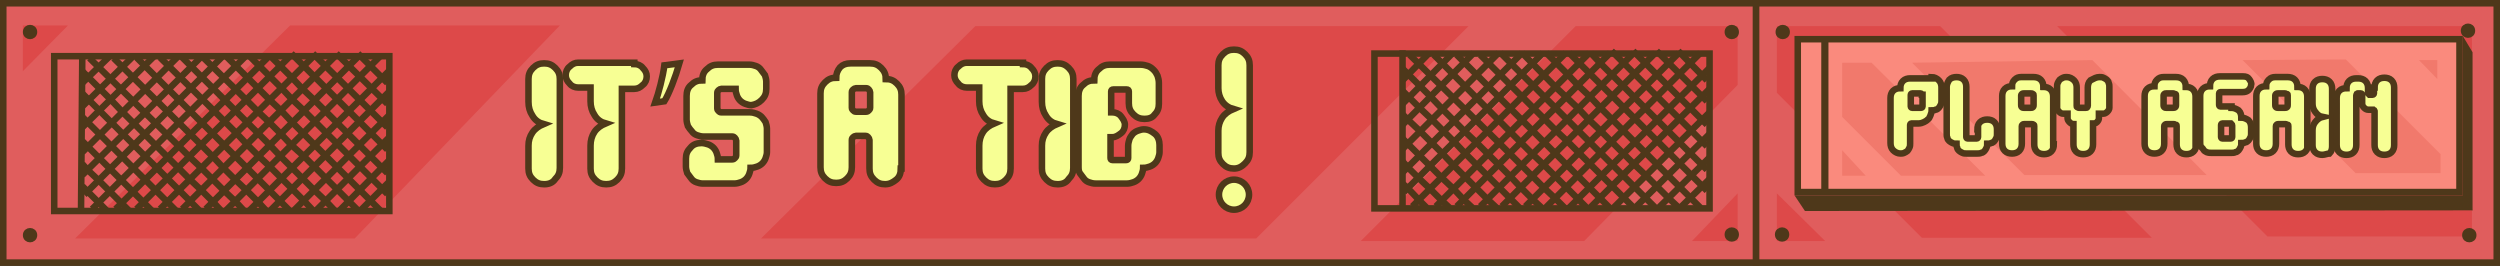 <?xml version="1.0" encoding="utf-8"?>
<!-- Generator: Adobe Illustrator 27.1.1, SVG Export Plug-In . SVG Version: 6.00 Build 0)  -->
<svg version="1.1" id="Layer_2_00000134243606271662536960000004903765244407595154_"
	 xmlns="http://www.w3.org/2000/svg" xmlns:xlink="http://www.w3.org/1999/xlink" x="0px" y="0px" viewBox="0 0 382.7 40.7"
	 style="enable-background:new 0 0 382.7 40.7;" xml:space="preserve">
<rect x="0" y="0" width="382.7" height="40.7" fill="#333333" stroke="none"/>
<style type="text/css">
	.st0{fill:#E05D5D;stroke:#4E381A;stroke-miterlimit:10;}
	.st1{fill:#DD4949;}
	.st2{fill:#4E381A;stroke:#4E381A;stroke-miterlimit:10;}
	.st3{fill:none;stroke:#4E381A;stroke-miterlimit:10;}
	.st4{fill:none;stroke:#4E381A;stroke-width:0.701;stroke-miterlimit:10;}
	.st5{fill:#FA8A7D;stroke:#4E381A;stroke-miterlimit:10;}
	.st6{fill:#F1796C;}
	.st7{enable-background:new    ;}
	.st8{fill:#F7FF94;stroke:#4E381A;stroke-miterlimit:10;}
	.st9{fill:#4E381A;}
</style>
<rect x="268.8" y="0.5" class="st0" width="113.4" height="39.7"/>
<g>
	<polygon class="st1" points="272,29.6 272,36.9 279.4,36.9 	"/>
	<polygon class="st1" points="272,13.1 272,4 297,4 329.4,36.4 294.2,36.4 272,14.2 	"/>
	<polygon class="st1" points="314.9,4 378.4,4 378.4,36.2 347.1,36.2 	"/>
</g>
<rect x="0.5" y="0.5" class="st0" width="268.3" height="39.7"/>
<g>
	<polygon class="st1" points="3.5,10.9 10.4,3.9 3.5,3.9 	"/>
	<polygon class="st1" points="44.4,3.9 85.7,3.9 54.3,36.5 11.5,36.5 	"/>
	<polygon class="st1" points="116.5,36.5 192.3,36.5 224.8,4 149.3,4 	"/>
	<polygon class="st1" points="266,13 266,4 241.2,4 208.3,36.9 242.5,36.9 	"/>
	<polygon class="st1" points="259,36.9 266,36.9 266,29.6 	"/>
</g>
<circle class="st2" cx="4.6" cy="4.9" r="0.6"/>
<circle class="st2" cx="4.6" cy="36" r="0.6"/>
<circle class="st2" cx="272.9" cy="4.9" r="0.6"/>
<circle class="st2" cx="272.8" cy="35.9" r="0.6"/>
<circle class="st2" cx="378" cy="36" r="0.6"/>
<circle class="st2" cx="377.8" cy="4.7" r="0.6"/>
<circle class="st2" cx="265.1" cy="4.9" r="0.6"/>
<circle class="st2" cx="265.1" cy="35.9" r="0.6"/>
<g>
	<rect x="8.3" y="8.6" class="st3" width="51.3" height="23.7"/>
	<rect x="12.6" y="8.6" class="st3" width="0" height="23.7"/>
	<line class="st3" x1="59.6" y1="27.8" x2="55.1" y2="32.3"/>
	<line class="st3" x1="59.6" y1="24.5" x2="51.9" y2="32.3"/>
	<line class="st3" x1="59.6" y1="21" x2="48.3" y2="32.3"/>
	<line class="st3" x1="59.6" y1="17.6" x2="44.9" y2="32.3"/>
	<line class="st3" x1="59.6" y1="14" x2="41.3" y2="32.3"/>
	<line class="st3" x1="59.6" y1="10.8" x2="38.1" y2="32.3"/>
	<line class="st3" x1="58.2" y1="8.6" x2="34.5" y2="32.3"/>
	<line class="st3" x1="54.9" y1="8.6" x2="31.5" y2="32"/>
	<line class="st3" x1="51.3" y1="8.6" x2="27.9" y2="32"/>
	<line class="st3" x1="48" y1="8.6" x2="24.5" y2="32"/>
	<line class="st3" x1="44.4" y1="8.6" x2="20.9" y2="32"/>
	<line class="st3" x1="41.2" y1="8.6" x2="17.7" y2="32"/>
	<line class="st3" x1="37.6" y1="8.6" x2="14.1" y2="32"/>
	<line class="st3" x1="34.1" y1="8.6" x2="12.9" y2="29.8"/>
	<line class="st3" x1="30.9" y1="8.6" x2="12.6" y2="26.8"/>
	<line class="st3" x1="27.3" y1="8.6" x2="12.6" y2="23.3"/>
	<line class="st3" x1="23.6" y1="8.6" x2="12.6" y2="19.5"/>
	<line class="st3" x1="20.4" y1="8.6" x2="12.6" y2="16.3"/>
	<line class="st3" x1="16.8" y1="8.6" x2="12.6" y2="12.7"/>
	<line class="st3" x1="54.8" y1="8.2" x2="59.3" y2="12.7"/>
	<line class="st3" x1="51.5" y1="8.2" x2="59.3" y2="15.9"/>
	<line class="st3" x1="47.9" y1="8.2" x2="59.3" y2="19.5"/>
	<line class="st3" x1="44.6" y1="8.2" x2="59.3" y2="22.9"/>
	<polyline class="st3" points="59.3,26.5 58.5,25.7 56.7,23.9 55,22.2 53.2,20.4 51.6,18.8 49.8,17 48.1,15.3 46.3,13.6 44.7,11.9 
		42.9,10.1 41.4,8.6 	"/>
	<polyline class="st3" points="59.3,29.7 58.5,28.9 56.9,27.3 55.1,25.5 53.4,23.8 51.6,22 50,20.4 48.2,18.6 46.5,16.9 44.7,15.2 
		43.1,13.5 41.3,11.7 39.7,10.1 38.2,8.6 	"/>
	<polyline class="st3" points="58.3,32.3 56.7,30.7 55.1,29.1 53.3,27.3 51.6,25.6 49.8,23.8 48.2,22.2 46.4,20.4 44.7,18.7 
		43,16.9 41.3,15.3 39.5,13.5 37.9,11.9 34.6,8.6 	"/>
	<polyline class="st3" points="54.9,32.3 53.4,30.8 51.6,29 49.9,27.3 48.1,25.5 46.5,23.9 44.6,22.2 43,20.5 41.2,18.7 39.5,17.1 
		37.7,15.3 36.1,13.7 30.9,8.6 	"/>
	<polyline class="st3" points="27.7,8.6 34.4,15.3 36,16.9 37.8,18.7 39.5,20.4 41.3,22.2 42.9,23.9 44.7,25.7 46.3,27.3 48.1,29.1 
		49.8,30.7 51.3,32.3 	"/>
	<polyline class="st3" points="48,32.3 46.5,30.7 44.7,28.9 43.1,27.3 41.3,25.5 39.6,23.9 37.8,22.1 36.2,20.4 34.4,18.6 32.8,17 
		24.5,8.8 	"/>
	<line class="st3" x1="20.9" y1="8.8" x2="44.4" y2="32.3"/>
	<polyline class="st3" points="40.8,32.3 39.5,30.9 37.7,29.1 36,27.5 34.2,25.7 32.6,24 30.8,22.2 29.2,20.6 17.4,8.9 	"/>
	<polyline class="st3" points="37.4,32.3 36,30.8 34.3,29.2 32.5,27.4 30.8,25.7 29,24 27.4,22.4 13.7,8.9 	"/>
	<polyline class="st3" points="33.9,32.3 32.6,30.9 30.8,29.1 29.1,27.5 27.3,25.7 25.7,24.1 23.9,22.3 22.1,20.5 20.5,18.9 
		18.7,17.1 16.9,15.2 15.3,13.6 13.5,11.8 12.6,10.9 	"/>
	<polyline class="st3" points="30.6,32.3 29.1,30.8 27.4,29.1 25.6,27.3 24,25.7 22.2,23.9 20.5,22.2 18.9,20.6 17.1,18.8 
		15.2,16.9 13.6,15.3 12.6,14.3 	"/>
	<polyline class="st3" points="27,32.3 25.6,30.9 23.8,29.1 22.2,27.5 20.4,25.7 18.7,24 17.1,22.4 15.3,20.6 13.4,18.7 12.6,17.9 	
		"/>
	<polyline class="st3" points="23.3,32.3 22,31 20.4,29.4 18.6,27.6 16.8,25.8 15.2,24.2 13.4,22.4 12.6,21.6 	"/>
	<polyline class="st3" points="19.8,32.3 18.6,31.1 16.8,29.3 15.1,27.6 13.4,26 12.6,25.1 	"/>
	<polyline class="st3" points="12.6,28.5 13.4,29.3 15.1,31 16.4,32.3 	"/>
</g>
<g>
	<rect x="210.4" y="8.2" class="st3" width="51.3" height="23.7"/>
	<rect x="214.7" y="8.2" class="st3" width="0" height="23.7"/>
	<line class="st3" x1="261.7" y1="27.4" x2="257.2" y2="31.8"/>
	<line class="st3" x1="261.7" y1="24.1" x2="253.9" y2="31.8"/>
	<line class="st3" x1="261.7" y1="20.5" x2="250.3" y2="31.8"/>
	<line class="st3" x1="261.7" y1="17.2" x2="247" y2="31.8"/>
	<line class="st3" x1="261.7" y1="13.6" x2="243.4" y2="31.8"/>
	<line class="st3" x1="261.7" y1="10.4" x2="240.2" y2="31.8"/>
	<line class="st3" x1="260.3" y1="8.1" x2="236.6" y2="31.8"/>
	<line class="st3" x1="257" y1="8.1" x2="233.5" y2="31.6"/>
	<line class="st3" x1="253.4" y1="8.1" x2="229.9" y2="31.6"/>
	<line class="st3" x1="250.1" y1="8.1" x2="226.6" y2="31.6"/>
	<line class="st3" x1="246.5" y1="8.1" x2="223" y2="31.6"/>
	<line class="st3" x1="243.3" y1="8.1" x2="219.8" y2="31.6"/>
	<line class="st3" x1="239.7" y1="8.1" x2="216.2" y2="31.6"/>
	<line class="st3" x1="236.2" y1="8.1" x2="214.9" y2="29.4"/>
	<line class="st3" x1="233" y1="8.1" x2="214.7" y2="26.4"/>
	<line class="st3" x1="229.4" y1="8.1" x2="214.7" y2="22.8"/>
	<line class="st3" x1="225.6" y1="8.1" x2="214.7" y2="19.1"/>
	<line class="st3" x1="222.4" y1="8.1" x2="214.7" y2="15.9"/>
	<line class="st3" x1="218.8" y1="8.1" x2="214.7" y2="12.3"/>
	<line class="st3" x1="256.9" y1="7.8" x2="261.3" y2="12.3"/>
	<line class="st3" x1="253.6" y1="7.8" x2="261.3" y2="15.5"/>
	<line class="st3" x1="250" y1="7.8" x2="261.3" y2="19.1"/>
	<line class="st3" x1="246.7" y1="7.8" x2="261.3" y2="22.4"/>
	<polyline class="st3" points="261.3,26 260.5,25.2 258.7,23.4 257.1,21.8 255.3,20 253.7,18.4 251.9,16.6 250.2,14.9 248.4,13.1 
		246.8,11.5 245,9.7 243.5,8.1 	"/>
	<polyline class="st3" points="261.3,29.2 260.6,28.5 258.9,26.8 257.1,25 255.5,23.4 253.7,21.6 252.1,20 250.3,18.2 248.6,16.5 
		246.8,14.7 245.2,13.1 243.4,11.3 241.8,9.7 240.2,8.1 	"/>
	<polyline class="st3" points="260.3,31.8 258.8,30.3 257.1,28.6 255.3,26.8 253.7,25.2 251.9,23.4 250.3,21.8 248.5,20 246.8,18.3 
		245,16.5 243.4,14.8 241.6,13.1 240,11.4 236.7,8.1 	"/>
	<polyline class="st3" points="257,31.8 255.4,30.3 253.6,28.5 252,26.9 250.1,25.1 248.5,23.5 246.7,21.7 245.1,20.1 243.2,18.3 
		241.6,16.6 239.8,14.9 238.1,13.3 233,8.1 	"/>
	<polyline class="st3" points="229.7,8.1 236.5,14.9 238.1,16.5 239.9,18.3 241.6,20 243.4,21.8 245,23.4 246.8,25.2 248.4,26.8 
		250.2,28.6 251.9,30.3 253.4,31.8 	"/>
	<polyline class="st3" points="250.1,31.8 248.6,30.3 246.8,28.5 245.2,26.9 243.4,25.1 241.7,23.4 239.9,21.6 238.2,20 236.4,18.2 
		234.8,16.6 226.6,8.4 	"/>
	<line class="st3" x1="223" y1="8.4" x2="246.4" y2="31.8"/>
	<polyline class="st3" points="242.9,31.8 241.6,30.5 239.8,28.7 238.1,27 236.3,25.2 234.6,23.6 232.8,21.8 231.2,20.2 219.5,8.4 	
		"/>
	<polyline class="st3" points="239.5,31.8 238.1,30.4 236.4,28.8 234.6,27 232.9,25.3 231.1,23.5 229.5,21.9 215.8,8.4 	"/>
	<polyline class="st3" points="236,31.8 234.6,30.5 232.8,28.7 231.2,27 229.4,25.2 227.8,23.6 226,21.8 224.2,20.1 222.6,18.5 
		220.8,16.7 219,14.8 217.4,13.2 215.6,11.4 214.7,10.5 	"/>
	<polyline class="st3" points="232.6,31.8 231.2,30.4 229.5,28.7 227.7,26.9 226.1,25.3 224.3,23.5 222.6,21.7 221,20.1 219.2,18.3 
		217.3,16.5 215.7,14.9 214.7,13.9 	"/>
	<polyline class="st3" points="229.1,31.8 227.7,30.5 225.9,28.7 224.3,27.1 222.5,25.3 220.8,23.5 219.2,21.9 217.4,20.1 
		215.5,18.3 214.7,17.5 	"/>
	<polyline class="st3" points="225.4,31.8 224.1,30.6 222.5,28.9 220.7,27.2 218.9,25.4 217.3,23.8 215.5,22 214.7,21.2 	"/>
	<polyline class="st3" points="221.9,31.8 220.7,30.7 218.9,28.9 217.1,27.2 215.5,25.6 214.7,24.7 	"/>
	<polyline class="st3" points="214.7,28.1 215.5,28.8 217.2,30.6 218.4,31.8 	"/>
</g>
<rect x="280.8" y="8.8" class="st3" width="0" height="23"/>
<rect x="280.8" y="8.8" class="st4" width="0" height="23"/>
<line class="st3" x1="214.7" y1="7.7" x2="214.7" y2="32.3"/>
<line class="st3" x1="12.6" y1="8.2" x2="12.4" y2="32.6"/>
<g>
	<polygon class="st5" points="376.5,6 376.5,29.4 279.4,29.4 279.4,6.4 279.3,6.4 279.3,29.4 275.2,29.4 275.2,6 	"/>
	<g>
		<polygon class="st6" points="282,23 282,26.9 285.6,26.9 		"/>
		<polygon class="st6" points="291,26.9 303.9,26.9 286.5,9.6 282,9.6 282,17.9 		"/>
		<polygon class="st6" points="292.7,9.6 309.9,26.8 337.8,26.8 320.3,9.2 		"/>
		<polygon class="st6" points="343.3,9.2 360.6,26.5 373.6,26.5 373.6,23.6 359.1,9.1 		"/>
		<polygon class="st6" points="370.3,9.2 373.1,12.1 373.1,9.2 		"/>
	</g>
	<g class="st7">
		<path class="st8" d="M295.7,11.8c0.4,0,0.8,0.2,1.1,0.5c0.3,0.3,0.4,0.7,0.4,1.1v2c0,0.2,0,0.4-0.1,0.6c-0.1,0.2-0.2,0.4-0.3,0.5
			c-0.1,0.1-0.3,0.3-0.5,0.3c-0.2,0.1-0.4,0.1-0.6,0.1c0,0.3-0.1,0.5-0.2,0.8c-0.1,0.2-0.2,0.5-0.4,0.6c-0.2,0.2-0.4,0.3-0.6,0.4
			s-0.5,0.2-0.8,0.2h-1.1c-0.1,0-0.2,0.1-0.2,0.2V22c0,0.2,0,0.4-0.1,0.6s-0.2,0.4-0.3,0.5c-0.1,0.1-0.3,0.2-0.5,0.3
			c-0.2,0.1-0.4,0.1-0.6,0.1c-0.4,0-0.8-0.2-1.1-0.5c-0.3-0.3-0.4-0.7-0.4-1.1V15c0-0.4,0.1-0.8,0.4-1.1s0.7-0.4,1.1-0.4
			c0-0.4,0.1-0.8,0.4-1.1s0.7-0.4,1.1-0.4h3.3V11.8z M294.2,14.5c0-0.1-0.1-0.2-0.2-0.2h-1.3c-0.1,0-0.2,0.1-0.2,0.2v1.8
			c0,0.1,0.1,0.2,0.2,0.2h1.4c0.1,0,0.2-0.1,0.2-0.2v-1.8H294.2z"/>
		<path class="st8" d="M302.7,19.8c0-0.4,0.1-0.8,0.4-1.1c0.3-0.3,0.7-0.4,1.1-0.4s0.8,0.1,1.1,0.4c0.3,0.3,0.4,0.7,0.4,1.1v0.7
			c0,0.2,0,0.4-0.1,0.6s-0.2,0.4-0.3,0.5s-0.3,0.3-0.5,0.3c-0.2,0.1-0.4,0.1-0.6,0.1c0,0.2,0,0.4-0.1,0.6s-0.2,0.4-0.3,0.5
			s-0.3,0.3-0.5,0.3c-0.2,0.1-0.4,0.1-0.6,0.1H301c-0.2,0-0.4,0-0.6-0.1s-0.4-0.2-0.5-0.3s-0.3-0.3-0.3-0.5
			c-0.1-0.2-0.1-0.4-0.1-0.6c-0.2,0-0.4,0-0.6-0.1s-0.4-0.2-0.5-0.3s-0.3-0.3-0.3-0.5c-0.1-0.2-0.1-0.4-0.1-0.6v-7.2
			c0-0.4,0.2-0.8,0.4-1.1c0.3-0.3,0.7-0.4,1.1-0.4s0.8,0.1,1.1,0.4s0.4,0.7,0.4,1.1V21c0,0.1,0.1,0.2,0.2,0.2h1.4
			c0.1,0,0.2-0.1,0.2-0.2v-1.2H302.7z"/>
		<path class="st8" d="M314.4,22.1c0,0.4-0.1,0.8-0.4,1.1c-0.3,0.3-0.7,0.4-1.1,0.4s-0.8-0.1-1.1-0.4c-0.3-0.3-0.4-0.7-0.4-1.1v-2.8
			c0-0.1,0-0.2-0.1-0.2c-0.1-0.1-0.2-0.1-0.3-0.1h-1.1c-0.1,0-0.2,0-0.3,0.1c-0.1,0.1-0.1,0.1-0.1,0.2V22c0,0.4-0.1,0.8-0.4,1.1
			c-0.3,0.3-0.7,0.4-1.1,0.4s-0.8-0.1-1.1-0.4c-0.3-0.3-0.4-0.7-0.4-1.1v-7.3c0-0.4,0.1-0.8,0.4-1.1s0.7-0.4,1.1-0.4
			c0-0.4,0.1-0.7,0.4-1s0.6-0.4,1-0.4h1.9c0.4,0,0.8,0.1,1.1,0.4s0.4,0.7,0.4,1.1l0,0c0.4,0,0.8,0.1,1.1,0.4
			c0.3,0.3,0.4,0.7,0.4,1.1v7.3H314.4z M311.3,14.6c0-0.1,0-0.2-0.1-0.2c-0.1-0.1-0.2-0.1-0.3-0.1h-1.1c-0.1,0-0.2,0-0.3,0.1
			c-0.1,0.1-0.1,0.2-0.1,0.2v1.5c0,0.1,0,0.2,0.1,0.3c0.1,0.1,0.2,0.1,0.3,0.1h1.1c0.1,0,0.2,0,0.3-0.1c0.1-0.1,0.1-0.2,0.1-0.3
			V14.6z"/>
		<path class="st8" d="M321.4,11.8c0.2,0,0.4,0,0.6,0.1s0.4,0.2,0.5,0.3s0.3,0.3,0.3,0.5c0.1,0.2,0.1,0.4,0.1,0.6v3.2
			c0,0.2-0.1,0.4-0.3,0.6c-0.2,0.2-0.4,0.3-0.6,0.3h-0.7v0.7c0,0.2-0.1,0.4-0.3,0.6c-0.2,0.2-0.4,0.2-0.6,0.2v3.2
			c0,0.4-0.1,0.8-0.4,1.1c-0.3,0.3-0.7,0.4-1.1,0.4s-0.8-0.1-1.1-0.4c-0.3-0.3-0.4-0.7-0.4-1.1V19c-0.2,0-0.4-0.1-0.6-0.3
			c-0.2-0.2-0.3-0.4-0.3-0.6v-0.7h-0.7c-0.2,0-0.4-0.1-0.6-0.3s-0.3-0.4-0.3-0.6v-3.2c0-0.2,0-0.4,0.1-0.6c0.1-0.2,0.2-0.4,0.3-0.5
			s0.3-0.2,0.5-0.3s0.4-0.1,0.6-0.1c0.4,0,0.8,0.2,1.1,0.5c0.3,0.3,0.4,0.7,0.4,1.1v2.8c0,0.1,0,0.2,0.1,0.2s0.1,0.1,0.2,0.1h1.1
			c0.1,0,0.2,0,0.2-0.1c0.1-0.1,0.1-0.1,0.1-0.2v-2.8c0-0.4,0.1-0.8,0.4-1.1C320.6,12,320.9,11.8,321.4,11.8z"/>
		<path class="st8" d="M336.2,22.1c0,0.4-0.1,0.8-0.4,1.1c-0.3,0.3-0.7,0.4-1.1,0.4s-0.8-0.1-1.1-0.4c-0.3-0.3-0.4-0.7-0.4-1.1v-2.8
			c0-0.1,0-0.2-0.1-0.2s-0.2-0.1-0.3-0.1h-1.1c-0.1,0-0.2,0-0.3,0.1s-0.1,0.1-0.1,0.2V22c0,0.4-0.1,0.8-0.4,1.1
			c-0.3,0.3-0.7,0.4-1.1,0.4s-0.8-0.1-1.1-0.4c-0.3-0.3-0.4-0.7-0.4-1.1v-7.3c0-0.4,0.1-0.8,0.4-1.1s0.7-0.4,1.1-0.4
			c0-0.4,0.1-0.7,0.4-1s0.6-0.4,1-0.4h1.9c0.4,0,0.8,0.1,1.1,0.4s0.4,0.7,0.4,1.1l0,0c0.4,0,0.8,0.1,1.1,0.4
			c0.3,0.3,0.4,0.7,0.4,1.1v7.3H336.2z M333.1,14.6c0-0.1,0-0.2-0.1-0.2s-0.2-0.1-0.3-0.1h-1.1c-0.1,0-0.2,0-0.3,0.1
			s-0.1,0.2-0.1,0.2v1.5c0,0.1,0,0.2,0.1,0.3c0.1,0.1,0.2,0.1,0.3,0.1h1.1c0.1,0,0.2,0,0.3-0.1c0.1-0.1,0.1-0.2,0.1-0.3V14.6z"/>
		<path class="st8" d="M341.6,16.5c0.4,0,0.8,0.2,1.1,0.4c0.3,0.3,0.4,0.7,0.4,1.1c0.4,0,0.8,0.2,1.1,0.4c0.3,0.3,0.4,0.7,0.4,1.1
			v0.9c0,0.2,0,0.4-0.1,0.6s-0.2,0.4-0.3,0.5c-0.1,0.1-0.3,0.3-0.5,0.3c-0.2,0.1-0.4,0.1-0.6,0.1c0,0.2,0,0.4-0.1,0.6
			s-0.2,0.4-0.3,0.5c-0.1,0.1-0.3,0.3-0.5,0.3c-0.2,0.1-0.4,0.1-0.6,0.1h-3.1c-0.2,0-0.4,0-0.7-0.1c-0.2-0.1-0.4-0.2-0.5-0.4
			s-0.3-0.3-0.4-0.5s-0.1-0.4-0.1-0.7v-7c0-0.4,0.1-0.8,0.4-1.1s0.7-0.4,1.1-0.4c0-0.4,0.1-0.8,0.4-1.1s0.7-0.4,1.1-0.4h3.6
			c0.4,0,0.7,0.1,0.9,0.4c0.2,0.3,0.4,0.6,0.3,0.9c0,0.3-0.2,0.6-0.4,0.8c-0.2,0.2-0.5,0.3-0.9,0.3h-3.4c-0.1,0-0.2,0.1-0.2,0.2v1.8
			c0,0.1,0.1,0.2,0.2,0.2h1.7V16.5z M341.5,21.2c0.1,0,0.2-0.1,0.2-0.2v-1.8c0-0.1,0-0.1-0.1-0.2l-0.1-0.1h-1.3
			c-0.1,0-0.2,0.1-0.2,0.2V21c0,0.1,0.1,0.2,0.2,0.2H341.5z"/>
		<path class="st8" d="M353.3,22.1c0,0.4-0.1,0.8-0.4,1.1c-0.3,0.3-0.7,0.4-1.1,0.4s-0.8-0.1-1.1-0.4c-0.3-0.3-0.4-0.7-0.4-1.1v-2.8
			c0-0.1,0-0.2-0.1-0.2S350,19,349.9,19h-1.1c-0.1,0-0.2,0-0.3,0.1s-0.1,0.1-0.1,0.2V22c0,0.4-0.1,0.8-0.4,1.1
			c-0.3,0.3-0.7,0.4-1.1,0.4s-0.8-0.1-1.1-0.4c-0.3-0.3-0.4-0.7-0.4-1.1v-7.3c0-0.4,0.1-0.8,0.4-1.1s0.7-0.4,1.1-0.4
			c0-0.4,0.1-0.7,0.4-1s0.6-0.4,1-0.4h1.9c0.4,0,0.8,0.1,1.1,0.4s0.4,0.7,0.4,1.1l0,0c0.4,0,0.8,0.1,1.1,0.4
			c0.3,0.3,0.4,0.7,0.4,1.1v7.3H353.3z M350.2,14.6c0-0.1,0-0.2-0.1-0.2s-0.2-0.1-0.3-0.1h-1.1c-0.1,0-0.2,0-0.3,0.1
			s-0.1,0.2-0.1,0.2v1.5c0,0.1,0,0.2,0.1,0.3c0.1,0.1,0.2,0.1,0.3,0.1h1.1c0.1,0,0.2,0,0.3-0.1c0.1-0.1,0.1-0.2,0.1-0.3V14.6z"/>
		<path class="st8" d="M355.5,23.7c-0.4,0-0.8-0.1-1.1-0.4c-0.3-0.3-0.4-0.7-0.4-1.1V20c0-0.5,0.1-0.9,0.4-1.3s0.7-0.7,1.1-0.8
			c-0.5-0.1-0.8-0.4-1.1-0.8c-0.3-0.4-0.4-0.8-0.4-1.3v-2.2c0-0.4,0.1-0.8,0.4-1.1s0.7-0.4,1.1-0.4s0.8,0.1,1.1,0.4s0.4,0.7,0.4,1.1
			v8.8c0,0.4-0.1,0.8-0.4,1.1C356.3,23.5,355.9,23.7,355.5,23.7z"/>
		<path class="st8" d="M363.5,13.4c0-0.4,0.1-0.8,0.4-1.1s0.7-0.4,1.1-0.4s0.8,0.1,1.1,0.4c0.3,0.3,0.4,0.7,0.4,1.1v8.8
			c0,0.4-0.1,0.8-0.4,1.1c-0.3,0.3-0.7,0.4-1.1,0.4s-0.8-0.1-1.1-0.4c-0.3-0.3-0.4-0.7-0.4-1.1V17c0-0.1,0-0.1-0.1-0.1l-0.1-0.1
			h-0.7c-0.3,0-0.5-0.1-0.7-0.3c-0.2-0.2-0.3-0.4-0.3-0.7v-1.3c0-0.1-0.1-0.2-0.2-0.2h-0.5c-0.1,0-0.1,0-0.1,0.1
			c0,0-0.1,0.1-0.1,0.2v7.6c0,0.4-0.1,0.8-0.4,1.1c-0.3,0.3-0.7,0.4-1.1,0.4s-0.8-0.1-1.1-0.4c-0.3-0.3-0.4-0.7-0.4-1.1V15
			c0-0.4,0.1-0.8,0.4-1.1s0.7-0.4,1.1-0.4c0-0.4,0.1-0.8,0.4-1.1s0.7-0.4,1.1-0.4h0.3c0.4,0,0.8,0.1,1.1,0.4s0.4,0.7,0.4,1.1v0.7
			c0,0.1,0,0.1,0.1,0.2l0.1,0.1h0.5c0.1,0,0.2-0.1,0.2-0.2v-0.9H363.5z"/>
	</g>
	<polygon class="st9" points="378.5,32.2 276.3,32.3 274.7,29.9 377,29.9 	"/>
	<polygon class="st9" points="378.5,32.2 378.5,8 377,5.5 377,31.7 	"/>
</g>
<g>
	<path class="st8" d="M188.9,25.8c-0.7,0-1.2-0.2-1.7-0.7s-0.7-1-0.7-1.7v-3.4c0-0.7,0.2-1.4,0.6-2c0.4-0.6,1-1,1.7-1.3
		c-0.7-0.2-1.3-0.6-1.7-1.2c-0.4-0.6-0.6-1.3-0.6-2V10c0-0.7,0.2-1.2,0.7-1.7s1-0.7,1.7-0.7s1.2,0.2,1.7,0.7s0.7,1,0.7,1.7v13.3
		c0,0.7-0.2,1.2-0.7,1.7S189.6,25.8,188.9,25.8z"/>
	<circle class="st8" cx="188.9" cy="29.8" r="2.3"/>
</g>
<g>
	<path class="st8" d="M83.3,28.2c-0.7,0-1.2-0.2-1.7-0.7s-0.7-1-0.7-1.7v-3.5c0-0.8,0.2-1.4,0.6-2c0.4-0.6,1-1,1.7-1.3
		c-0.7-0.2-1.3-0.6-1.7-1.3c-0.4-0.6-0.6-1.3-0.6-2.1v-3.5c0-0.7,0.2-1.2,0.7-1.7c0.5-0.5,1-0.7,1.7-0.7c0.7,0,1.2,0.2,1.7,0.7
		c0.5,0.5,0.7,1,0.7,1.7v13.6c0,0.7-0.2,1.2-0.7,1.7C84.6,28,84,28.2,83.3,28.2z"/>
	<path class="st8" d="M97.1,9.8c0.5,0,1,0.2,1.3,0.6c0.4,0.4,0.6,0.8,0.6,1.3c0,0.5-0.2,1-0.6,1.3c-0.4,0.4-0.8,0.6-1.3,0.6h-1.9
		v12.2c0,0.7-0.2,1.2-0.7,1.7c-0.5,0.5-1,0.7-1.7,0.7c-0.7,0-1.2-0.2-1.7-0.7s-0.7-1-0.7-1.7v-3.5c0-0.8,0.2-1.5,0.6-2.1
		c0.4-0.6,1-1,1.7-1.3c-0.7-0.2-1.3-0.6-1.7-1.3c-0.4-0.6-0.6-1.3-0.6-2.1v-2.1h-1.9c-0.5,0-1-0.2-1.3-0.6c-0.4-0.4-0.6-0.8-0.6-1.3
		c0-0.5,0.2-1,0.6-1.3c0.4-0.4,0.8-0.6,1.3-0.6H97.1z"/>
	<path class="st8" d="M104,9.7c-0.6,2.1-1.6,4.7-2.3,5.8l-1.4,0.2c0.5-1.4,1.2-4,1.4-5.7L104,9.7z"/>
	<path class="st8" d="M115,16.1c-0.3,0-0.6-0.1-0.9-0.2c-0.3-0.1-0.6-0.3-0.8-0.5s-0.4-0.5-0.5-0.8c-0.1-0.3-0.2-0.6-0.2-1v0h-2.2
		c-0.1,0-0.3,0.1-0.4,0.2c-0.1,0.1-0.2,0.2-0.2,0.4v2.4c0,0.2,0.1,0.3,0.2,0.4c0.1,0.1,0.2,0.2,0.4,0.2h4.4c0.4,0,0.7,0.1,1,0.2
		s0.6,0.3,0.8,0.5c0.2,0.2,0.4,0.5,0.6,0.8c0.1,0.3,0.2,0.7,0.2,1v3.6c0,0.3-0.1,0.6-0.2,0.9c-0.1,0.3-0.3,0.6-0.5,0.8
		c-0.2,0.2-0.5,0.4-0.8,0.5c-0.3,0.1-0.6,0.2-1,0.2c0,0.3-0.1,0.6-0.2,0.9c-0.1,0.3-0.3,0.6-0.5,0.8c-0.2,0.2-0.5,0.4-0.8,0.5
		c-0.3,0.1-0.6,0.2-1,0.2h-4.8c-0.4,0-0.7-0.1-1-0.2s-0.6-0.3-0.8-0.6s-0.4-0.5-0.6-0.8c-0.1-0.3-0.2-0.7-0.2-1v-1.2
		c0-0.7,0.2-1.2,0.7-1.7c0.4-0.5,1-0.7,1.7-0.7c0.3,0,0.7,0.1,1,0.2s0.6,0.3,0.8,0.5c0.2,0.2,0.4,0.5,0.5,0.8c0.1,0.3,0.2,0.6,0.2,1
		v0h2.2c0.2,0,0.3-0.1,0.4-0.2c0.1-0.1,0.2-0.2,0.2-0.4v-2.3c0-0.1-0.1-0.3-0.2-0.4c-0.1-0.1-0.2-0.2-0.4-0.2h-4.4
		c-0.4,0-0.7-0.1-1-0.2c-0.3-0.1-0.6-0.3-0.8-0.6c-0.2-0.2-0.4-0.5-0.6-0.8c-0.1-0.3-0.2-0.7-0.2-1v-3.6c0-0.7,0.2-1.3,0.7-1.7
		c0.5-0.5,1-0.7,1.7-0.7c0-0.7,0.2-1.3,0.7-1.7c0.5-0.5,1-0.7,1.7-0.7h4.8c0.4,0,0.7,0.1,1,0.2s0.6,0.3,0.8,0.6s0.4,0.5,0.6,0.8
		c0.1,0.3,0.2,0.7,0.2,1v1.1c0,0.7-0.2,1.2-0.7,1.7S115.6,16,115,16.1z"/>
	<path class="st8" d="M137.9,25.8c0,0.7-0.2,1.3-0.7,1.7s-1,0.7-1.7,0.7c-0.7,0-1.2-0.2-1.7-0.7c-0.5-0.5-0.7-1-0.7-1.7v-4.4
		c0-0.1-0.1-0.3-0.2-0.4c-0.1-0.1-0.2-0.2-0.4-0.2H131c-0.1,0-0.3,0.1-0.4,0.2c-0.1,0.1-0.2,0.2-0.2,0.4v4.2c0,0.7-0.2,1.2-0.7,1.7
		c-0.5,0.5-1,0.7-1.7,0.7c-0.7,0-1.2-0.2-1.7-0.7s-0.7-1-0.7-1.7V14.3c0-0.7,0.2-1.2,0.7-1.7c0.5-0.5,1-0.7,1.7-0.7
		c0-0.6,0.2-1.1,0.6-1.6c0.4-0.4,0.9-0.6,1.6-0.6h3c0.7,0,1.2,0.2,1.7,0.7c0.5,0.5,0.7,1,0.7,1.7v0c0.7,0,1.2,0.2,1.7,0.7
		c0.5,0.5,0.7,1,0.7,1.7V25.8z M133.2,14.1c0-0.1-0.1-0.3-0.2-0.4c-0.1-0.1-0.2-0.2-0.4-0.2H131c-0.1,0-0.3,0.1-0.4,0.2
		c-0.1,0.1-0.2,0.2-0.2,0.4v2.4c0,0.2,0.1,0.3,0.2,0.4c0.1,0.1,0.2,0.2,0.4,0.2h1.6c0.2,0,0.3-0.1,0.4-0.2c0.1-0.1,0.2-0.2,0.2-0.4
		V14.1z"/>
	<path class="st8" d="M156.6,9.8c0.5,0,1,0.2,1.3,0.6c0.4,0.4,0.6,0.8,0.6,1.3c0,0.5-0.2,1-0.6,1.3c-0.4,0.4-0.8,0.6-1.3,0.6h-1.9
		v12.2c0,0.7-0.2,1.2-0.7,1.7c-0.5,0.5-1,0.7-1.7,0.7c-0.7,0-1.2-0.2-1.7-0.7s-0.7-1-0.7-1.7v-3.5c0-0.8,0.2-1.5,0.6-2.1
		c0.4-0.6,1-1,1.7-1.3c-0.7-0.2-1.3-0.6-1.7-1.3c-0.4-0.6-0.6-1.3-0.6-2.1v-2.1h-1.9c-0.5,0-1-0.2-1.3-0.6c-0.4-0.4-0.6-0.8-0.6-1.3
		c0-0.5,0.2-1,0.6-1.3c0.4-0.4,0.8-0.6,1.3-0.6H156.6z"/>
	<path class="st8" d="M161.9,28.2c-0.7,0-1.2-0.2-1.7-0.7s-0.7-1-0.7-1.7v-3.5c0-0.8,0.2-1.4,0.6-2c0.4-0.6,1-1,1.7-1.3
		c-0.7-0.2-1.3-0.6-1.7-1.3c-0.4-0.6-0.6-1.3-0.6-2.1v-3.5c0-0.7,0.2-1.2,0.7-1.7c0.5-0.5,1-0.7,1.7-0.7c0.7,0,1.2,0.2,1.7,0.7
		c0.5,0.5,0.7,1,0.7,1.7v13.6c0,0.7-0.2,1.2-0.7,1.7C163.2,28,162.6,28.2,161.9,28.2z"/>
	<path class="st8" d="M175.2,18.2c-0.7,0-1.2-0.2-1.7-0.7c-0.5-0.5-0.7-1-0.7-1.7V14c0-0.2-0.1-0.3-0.3-0.3h-2.1
		c-0.2,0-0.3,0.1-0.3,0.3v3.2h0.2c0.5,0,1,0.2,1.3,0.6s0.6,0.8,0.6,1.3c0,0.5-0.2,1-0.6,1.3s-0.8,0.6-1.3,0.6H170v3.2
		c0,0.2,0.1,0.3,0.3,0.3h2.1c0.2,0,0.3-0.1,0.3-0.3v-1.9c0-0.3,0.1-0.7,0.2-1c0.1-0.3,0.3-0.5,0.5-0.8c0.2-0.2,0.5-0.4,0.8-0.5
		c0.3-0.1,0.6-0.2,0.9-0.2c0.7,0,1.2,0.3,1.7,0.7s0.7,1.1,0.7,1.7v1.1c0,0.3-0.1,0.6-0.2,0.9c-0.1,0.3-0.3,0.6-0.5,0.8
		c-0.2,0.2-0.5,0.4-0.8,0.5c-0.3,0.1-0.6,0.2-1,0.2c0,0.3-0.1,0.6-0.2,0.9c-0.1,0.3-0.3,0.6-0.5,0.8c-0.2,0.2-0.5,0.4-0.8,0.5
		c-0.3,0.1-0.6,0.2-1,0.2h-4.8c-0.4,0-0.7-0.1-1-0.2s-0.6-0.3-0.8-0.6s-0.4-0.5-0.6-0.8s-0.2-0.7-0.2-1V14.7c0-0.7,0.2-1.3,0.7-1.7
		c0.5-0.5,1-0.7,1.7-0.7c0-0.7,0.2-1.3,0.7-1.7c0.5-0.5,1-0.7,1.7-0.7h4.7c0.4,0,0.8,0.1,1.1,0.2c0.3,0.1,0.6,0.3,0.9,0.6
		s0.4,0.5,0.6,0.9c0.1,0.3,0.2,0.7,0.2,1.1v3.2c0,0.7-0.2,1.2-0.7,1.7C176.4,18,175.9,18.2,175.2,18.2z"/>
</g>
</svg>
